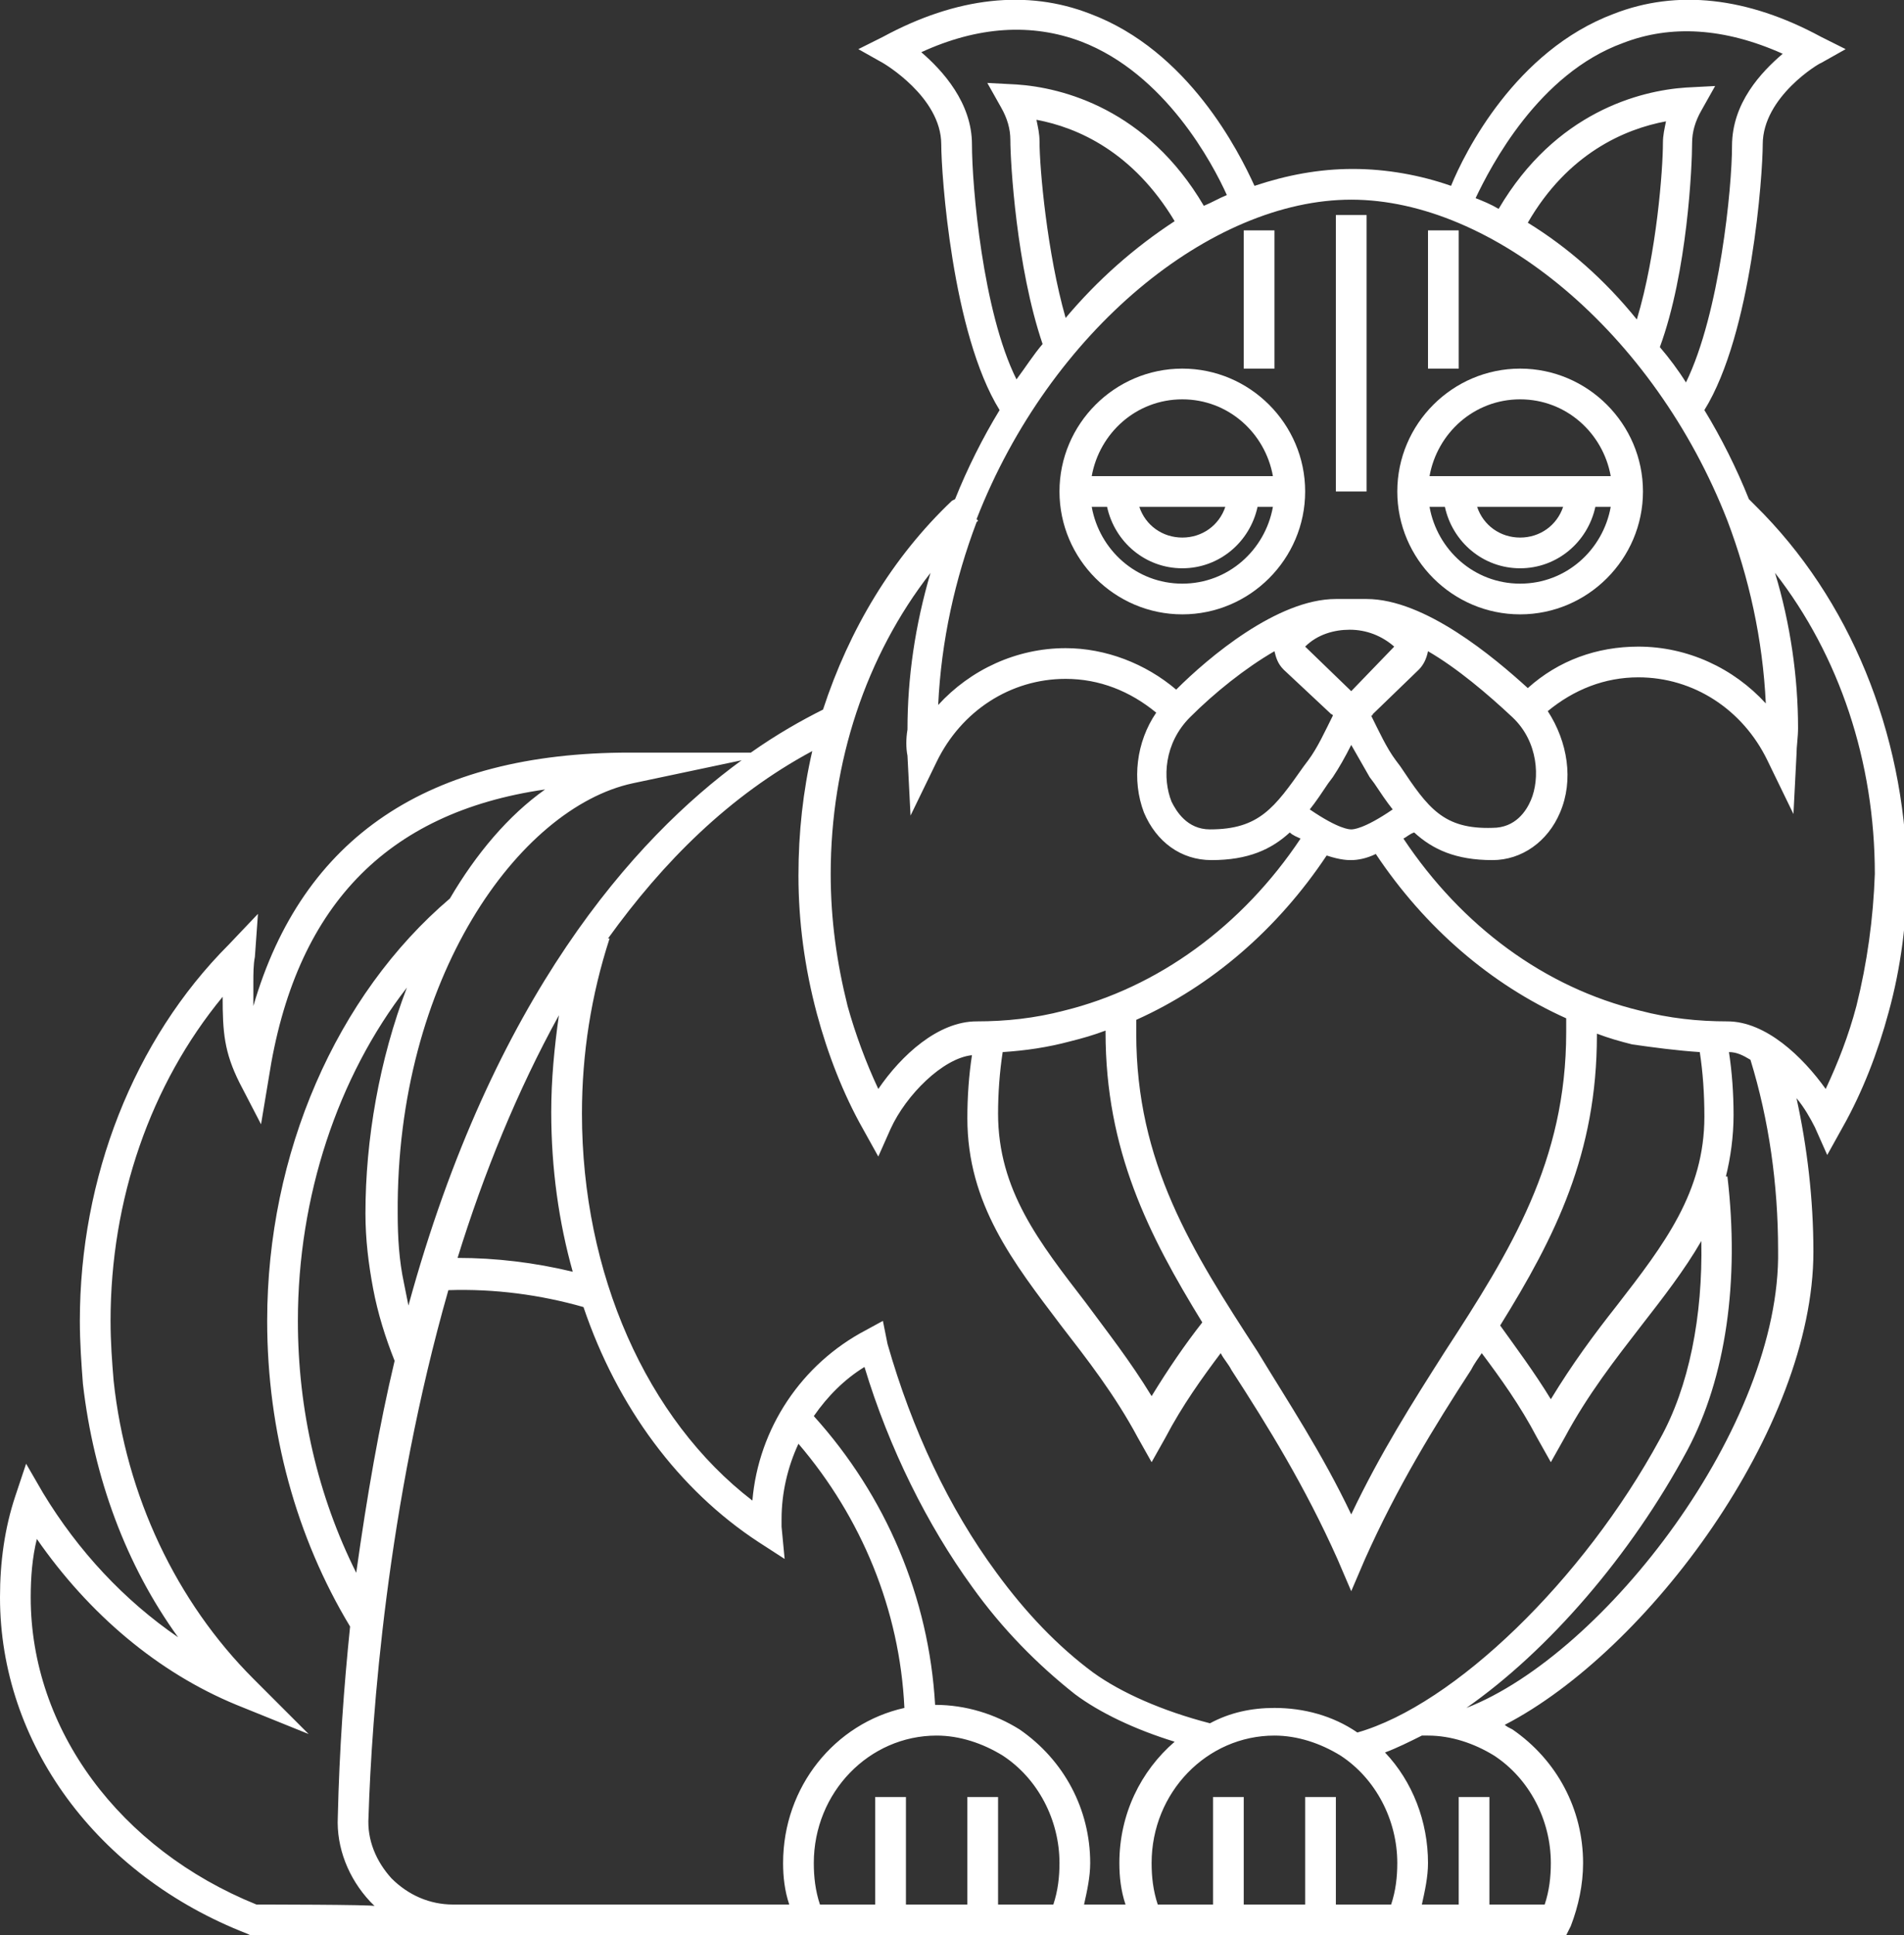 <?xml version="1.0" encoding="utf-8"?>
<!-- Generator: Adobe Illustrator 24.2.1, SVG Export Plug-In . SVG Version: 6.00 Build 0)  -->
<svg version="1.1" id="Layer_1" xmlns="http://www.w3.org/2000/svg" xmlns:xlink="http://www.w3.org/1999/xlink" x="0px" y="0px"
	 viewBox="0 0 124 126" style="enable-background:new 0 0 124 126;" xml:space="preserve">
<rect x="0" y="0" width="124" height="126" fill="#333333" stroke="none"/>
<style type="text/css">
	.st0{fill:#FFFFFF;}
</style>
<g>
	<path class="st0" d="M114.3,32.9l-0.4-0.4c-0.8-2-1.8-4-2.9-5.8c3.1-5,3.8-15.4,3.8-17.3c0-3.1,3.7-5.3,3.8-5.3l1.6-0.9l-1.6-0.8
		c-4.8-2.6-9.4-3.1-13.5-1.5c-6.4,2.4-9.7,9-10.6,11.2c-2-0.7-4.2-1.1-6.4-1.1s-4.3,0.4-6.4,1.1C80.7,9.9,77.4,3.3,71,0.9
		c-4.1-1.6-8.7-1.1-13.5,1.5l-1.6,0.8l1.6,0.9c0,0,3.8,2.2,3.8,5.3c0,1.9,0.7,12.3,3.8,17.3c-1.1,1.8-2.1,3.8-2.9,5.8L62,32.6
		c-3.9,3.7-6.7,8.4-8.4,13.6c-1.4,0.7-3,1.6-4.7,2.8H41c-13.1,0-21.3,5.5-24.5,16.5c0-0.4,0-0.9,0-1.5c0-0.6,0-1.2,0.1-1.7l0.2-2.8
		l-1.9,2C8.7,67.7,5.2,76.7,5.2,86c0,1.4,0.1,2.8,0.2,4.1c0.7,6.1,2.8,11.8,6.2,16.5c-3.5-2.4-6.5-5.6-8.8-9.4l-1.1-1.9L1,97.4
		c-0.7,2.1-1,4.3-1,6.6c0,9.5,6.3,18.1,16.1,21.9l0.2,0.1h13.2h1h21.5h17.9h4.1H76h13.5h2.5h10l0.3-0.6c0.5-1.3,0.8-2.7,0.8-4.1
		c0-3.5-1.7-6.7-4.6-8.7c-0.2-0.1-0.4-0.2-0.5-0.3c9.3-4.8,20.1-19.3,20.1-30.8c0-3.4-0.4-6.8-1.1-10c0.5,0.6,0.9,1.3,1.2,1.9
		l0.8,1.8l1-1.8c1.3-2.3,2.3-4.9,3-7.5c0.8-2.9,1.2-6,1.2-9.1C124,47.7,120.5,39,114.3,32.9z M105.7,2.8c3.1-1.2,6.6-1,10.4,0.7
		c-1.4,1.2-3.3,3.2-3.3,6c0,2.7-0.8,10.9-3,15.4c-0.5-0.8-1.1-1.6-1.7-2.3c1.8-4.9,2.1-11.8,2.1-13.3c0-0.7,0.2-1.4,0.6-2.1l0.9-1.6
		l-1.9,0.1c-3,0.2-8.5,1.6-12.2,7.9c-0.5-0.3-1-0.5-1.5-0.7C97.1,10.8,100.2,4.8,105.7,2.8z M99.5,14.5c2.6-4.5,6.3-6.1,9-6.6
		c-0.1,0.5-0.2,0.9-0.2,1.4c0,1.7-0.4,7.2-1.7,11.5C104.5,18.2,102.1,16.1,99.5,14.5z M112.5,33.9L112.5,33.9L112.5,33.9
		c1.4,3.7,2.3,7.7,2.5,11.9c-2.1-2.3-5.1-3.7-8.3-3.7c-2.7,0-5.2,0.9-7.2,2.7C97.3,42.8,92.8,39,89,39H87c-3.8,0-8.3,3.8-10.4,5.9
		c-2-1.7-4.6-2.7-7.2-2.7c-3.2,0-6.2,1.4-8.3,3.7c0.2-4.2,1.1-8.2,2.5-11.9l0.1-0.1l-0.1-0.1C68.4,21.5,78.9,13,88,13
		C97.2,13,107.7,21.6,112.5,33.9z M110.7,68.5c0.2,1.3,0.3,2.7,0.3,4.2c0,4.9-2.6,8.3-5.7,12.3c-1.5,1.9-2.9,3.8-4.3,6.1
		c-1.1-1.8-2.3-3.4-3.3-4.8c3.6-5.8,6.3-11.2,6.3-18.9c0,0,0-0.1,0-0.1c0.8,0.3,1.5,0.5,2.3,0.7C107.7,68.2,109.2,68.4,110.7,68.5z
		 M102,66.3c0,0.3,0,0.6,0,0.9c0,8.4-3.6,14.2-7.9,20.8c-2.1,3.3-4.2,6.6-6.1,10.6c-1.9-4-4.1-7.3-6.1-10.6
		C77.6,81.4,74,75.7,74,67.3c0-0.3,0-0.6,0-0.9c4.9-2.2,9.2-5.9,12.4-10.7C87.3,56,87.8,56,88,56c0.4,0,1-0.1,1.6-0.4
		C92.8,60.4,97.1,64.1,102,66.3z M65.3,68.5c1.5-0.1,2.9-0.3,4.4-0.7c0.8-0.2,1.5-0.4,2.3-0.7c0,0,0,0.1,0,0.1
		c0,7.7,2.8,13.2,6.3,18.9c-1.1,1.4-2.2,3-3.3,4.8c-1.4-2.3-2.9-4.2-4.3-6.1c-3-3.9-5.7-7.3-5.7-12.3C65,71.2,65.1,69.8,65.3,68.5z
		 M77.5,46.7c1.6-1.6,3.6-3.2,5.5-4.3c0.1,0.4,0.2,0.8,0.6,1.2l3.1,2.9c0,0,0.1,0,0.1,0.1c-0.5,1-1,2.1-1.6,2.9l-0.3,0.4
		C83,52.6,82,54,78.8,54c-1.5,0-2.2-1.2-2.5-1.8C75.7,50.7,75.8,48.4,77.5,46.7z M88,45l-3-2.9c0.8-0.8,1.9-1.1,2.9-1.1h0
		c1.1,0,2.1,0.4,2.9,1.1L88,45z M88,54c-0.1,0-0.8,0-2.7-1.3c0.4-0.5,0.8-1.1,1.2-1.7l0.3-0.4c0.4-0.6,0.8-1.3,1.2-2.1
		c0.4,0.7,0.8,1.4,1.2,2.1l0.3,0.4c0.4,0.6,0.8,1.2,1.2,1.7C88.8,54,88.1,54,88,54z M91.2,49.9l-0.3-0.4c-0.6-0.8-1.1-1.9-1.6-2.9
		c0,0,0.1,0,0.1-0.1l3-2.9c0.3-0.3,0.5-0.7,0.6-1.2c1.9,1.1,3.9,2.8,5.5,4.3c1.7,1.6,1.8,4,1.2,5.4c-0.3,0.7-1,1.8-2.5,1.8
		C94,54,93,52.6,91.2,49.9z M69.4,20.7c-1.2-4.2-1.7-9.7-1.7-11.5c0-0.5-0.1-0.9-0.2-1.4c2.7,0.5,6.3,2.1,9,6.6
		C73.9,16.1,71.5,18.2,69.4,20.7z M63.3,9.4c0-2.7-1.9-4.8-3.3-6c3.7-1.7,7.2-1.9,10.4-0.7c5.5,2.1,8.6,8,9.5,10
		c-0.5,0.2-1,0.5-1.5,0.7c-3.7-6.3-9.2-7.7-12.2-7.9l-1.9-0.1l0.9,1.6c0.4,0.7,0.6,1.4,0.6,2.1c0,1.5,0.4,8.3,2.1,13.3
		c-0.6,0.7-1.1,1.5-1.7,2.3C64,20.3,63.3,12.1,63.3,9.4z M59.1,49.2l0.2,3.9l1.7-3.5c1.6-3.3,4.8-5.4,8.4-5.4c2.2,0,4.2,0.8,5.9,2.2
		c-1.3,1.9-1.6,4.4-0.8,6.5c0.8,1.9,2.4,3.1,4.4,3.1c2.4,0,3.9-0.7,5.1-1.8c0.2,0.2,0.5,0.3,0.7,0.4c-3.8,5.7-9.3,9.7-15.4,11.2
		c-1.9,0.5-3.8,0.7-5.7,0.7c-2.5,0-4.9,2.2-6.4,4.4c-0.8-1.7-1.5-3.6-2-5.4c-0.7-2.8-1.1-5.6-1.1-8.6c0-7.3,2.3-14.2,6.5-19.6
		c-1,3.4-1.5,6.8-1.5,10.2C59,48.1,59,48.7,59.1,49.2z M53.2,66c0.7,2.6,1.7,5.2,3,7.5l1,1.8l0.8-1.8c1-2.2,3.4-4.6,5.3-4.8
		c-0.2,1.3-0.3,2.7-0.3,4.1c0,5.6,3,9.4,6.1,13.5c1.7,2.2,3.5,4.5,5,7.3l0.9,1.6l0.9-1.6c1.1-2.1,2.4-3.9,3.6-5.5
		c0.2,0.4,0.5,0.7,0.7,1.1c2.4,3.7,4.8,7.6,6.9,12.3l0.9,2.1l0.9-2.1c2.1-4.7,4.5-8.6,6.9-12.3c0.2-0.4,0.5-0.8,0.7-1.1
		c1.2,1.6,2.5,3.4,3.6,5.5l0.9,1.6l0.9-1.6c1.5-2.8,3.3-5.1,5-7.3c1.4-1.8,2.8-3.6,3.9-5.5c0.1,4.9-0.8,9.5-2.7,12.9
		c-5,9.2-13.4,17.3-19.7,19.1c-1.6-1.1-3.5-1.6-5.4-1.6c-1.5,0-2.9,0.3-4.2,1c-3.1-0.8-5.8-2-7.6-3.3c-2.3-1.7-4.4-3.9-6.3-6.5
		c-3.1-4.2-5.5-9.3-7.1-14.9L57.5,86l-1.1,0.6c-4.2,2.2-7,6.4-7.4,11.1c-6.9-5.3-11.1-14.8-11.1-25.2c0-3.9,0.6-7.7,1.8-11.4l-0.1,0
		c3.6-5,7.9-9.3,13.3-12.2c-0.6,2.6-0.9,5.3-0.9,8.1C52,60,52.4,63,53.2,66z M60.9,111c-0.4-7-3.2-13.6-7.9-18.8
		c0.9-1.3,2-2.4,3.3-3.2c1.6,5.3,4.1,10.3,7,14.3c2,2.8,4.3,5.1,6.7,7c1.6,1.2,3.9,2.3,6.5,3.1c-2.2,1.9-3.6,4.7-3.6,7.9
		c0,0.9,0.1,1.8,0.4,2.7h-2.7c0.2-0.9,0.4-1.8,0.4-2.7c0-3.5-1.7-6.7-4.6-8.7C64.8,111.6,62.9,111,60.9,111C61,111,61,111,60.9,111z
		 M37.3,82.8c-2.5-0.6-5-0.9-7.5-0.9c1.7-5.5,3.9-10.9,6.6-15.8c-0.3,2.1-0.5,4.2-0.5,6.3C35.9,76.1,36.4,79.6,37.3,82.8z M41.2,51
		l7.1-1.5c-7,5.1-16.2,15.4-21.7,35.5c-0.1-0.5-0.2-1-0.3-1.5c-0.3-1.4-0.4-2.9-0.4-4.5C25.8,63.7,33.8,52.6,41.2,51z M23.2,102.4
		c-2.5-5-3.8-10.6-3.8-16.4c0-8.1,2.6-15.9,7.1-21.7c-1.8,4.7-2.7,9.9-2.7,14.7c0,1.7,0.2,3.3,0.5,4.9c0.3,1.6,0.8,3.2,1.4,4.7
		C24.7,92.8,23.9,97.4,23.2,102.4z M16.7,124C7.8,120.4,2,112.6,2,104c0-1.3,0.1-2.6,0.4-3.8c3.4,4.9,7.9,8.7,13,10.8l4.7,1.9
		l-3.6-3.6c-5-5-8.3-11.9-9.1-19.4c-0.1-1.2-0.2-2.5-0.2-3.9c0-7.9,2.6-15.4,7.3-21.1c0,2.3,0.1,3.6,1.1,5.6l1.4,2.7l0.5-3
		c1.7-11.1,7.6-17.3,18-18.8c-2.4,1.7-4.5,4.2-6.2,7.1C21.9,64.8,17.4,75.1,17.4,86c0,7.2,1.9,14.1,5.4,19.9
		c-0.4,3.9-0.7,8-0.8,12.4c-0.1,2,0.7,4,2.1,5.5c0.1,0.1,0.2,0.2,0.3,0.3C24.4,124,16.7,124,16.7,124z M29.5,124
		c-1.5,0-2.9-0.6-4-1.7c-1-1.1-1.6-2.5-1.5-4c0.2-6.5,1.2-20.3,5.2-34.3c3-0.1,6,0.3,8.8,1.1c2.2,6.5,6.2,11.9,11.4,15.3l1.7,1.1
		l-0.2-2.1c0-0.2,0-0.3,0-0.5c0-1.7,0.4-3.4,1.1-4.9c4.1,4.8,6.6,10.8,6.9,17.2c-4.5,1-7.9,5.1-7.9,10.1c0,0.9,0.1,1.8,0.4,2.7H30.5
		H29.5z M65,124v-7h-2v7h-4v-7h-2v7h-3.6c-0.3-0.9-0.4-1.8-0.4-2.7c0-4.6,3.6-8.3,8-8.3c1.5,0,3,0.5,4.3,1.3c2.3,1.5,3.7,4.2,3.7,7
		c0,0.9-0.1,1.8-0.4,2.7H65z M89.5,124H87v-7h-2v7h-4v-7h-2v7h-3h-0.6c-0.3-0.9-0.4-1.8-0.4-2.7c0-4.6,3.6-8.3,8-8.3
		c1.5,0,3,0.5,4.3,1.3c2.3,1.5,3.7,4.2,3.7,7c0,0.9-0.1,1.8-0.4,2.7H89.5z M101,121.3c0,0.9-0.1,1.8-0.4,2.7H97v-7h-2v7h-2.4
		c0.2-0.9,0.4-1.8,0.4-2.7c0-2.7-1-5.3-2.8-7.2c0.8-0.3,1.6-0.7,2.4-1.1l0.4,0c1.5,0,3,0.5,4.3,1.3C99.6,115.8,101,118.5,101,121.3z
		 M95.5,111.2c5.3-3.7,10.7-9.9,14.4-16.8c2.5-4.7,3.4-11,2.6-17.8l-0.1,0c0.3-1.2,0.5-2.6,0.5-4c0-1.4-0.1-2.8-0.3-4.1
		c0.5,0,0.9,0.2,1.4,0.5c1.2,3.9,1.8,8.1,1.8,12.4C116,92.8,104.5,107.7,95.5,111.2z M120.9,65.5c-0.5,1.9-1.2,3.7-2,5.4
		c-1.5-2.1-3.9-4.4-6.4-4.4c-1.9,0-3.8-0.2-5.7-0.7c-6.2-1.5-11.6-5.5-15.4-11.2c0.2-0.1,0.4-0.3,0.7-0.4c1.2,1.1,2.7,1.8,5.1,1.8
		c1.9,0,3.6-1.2,4.4-3.1c0.9-2.1,0.5-4.6-0.8-6.6c1.7-1.4,3.7-2.2,5.9-2.2c3.6,0,6.8,2.1,8.4,5.4l1.7,3.5l0.2-3.9
		c0-0.5,0.1-1.1,0.1-1.7c0-3.3-0.5-6.8-1.5-10.1c4.2,5.4,6.5,12.3,6.5,19.6C122,59.8,121.6,62.7,120.9,65.5z"/>
	<path class="st0" d="M69,32c0,4.4,3.6,8,8,8s8-3.6,8-8s-3.6-8-8-8S69,27.6,69,32z M77,38c-3,0-5.4-2.2-5.9-5h1c0.5,2.3,2.5,4,4.9,4
		s4.4-1.7,4.9-4h1C82.4,35.8,80,38,77,38z M74.2,33h5.6c-0.4,1.2-1.5,2-2.8,2S74.6,34.2,74.2,33z M77,26c3,0,5.4,2.2,5.9,5H71.1
		C71.6,28.2,74,26,77,26z"/>
	<rect x="87" y="14" class="st0" width="2" height="18"/>
	<rect x="81" y="15" class="st0" width="2" height="9"/>
	<path class="st0" d="M99,40c4.4,0,8-3.6,8-8s-3.6-8-8-8s-8,3.6-8,8S94.6,40,99,40z M99,38c-3,0-5.4-2.2-5.9-5h1
		c0.5,2.3,2.5,4,4.9,4s4.4-1.7,4.9-4h1C104.4,35.8,102,38,99,38z M96.2,33h5.6c-0.4,1.2-1.5,2-2.8,2S96.6,34.2,96.2,33z M99,26
		c3,0,5.4,2.2,5.9,5H93.1C93.6,28.2,96,26,99,26z"/>
	<rect x="93" y="15" class="st0" width="2" height="9"/>
</g>
</svg>
